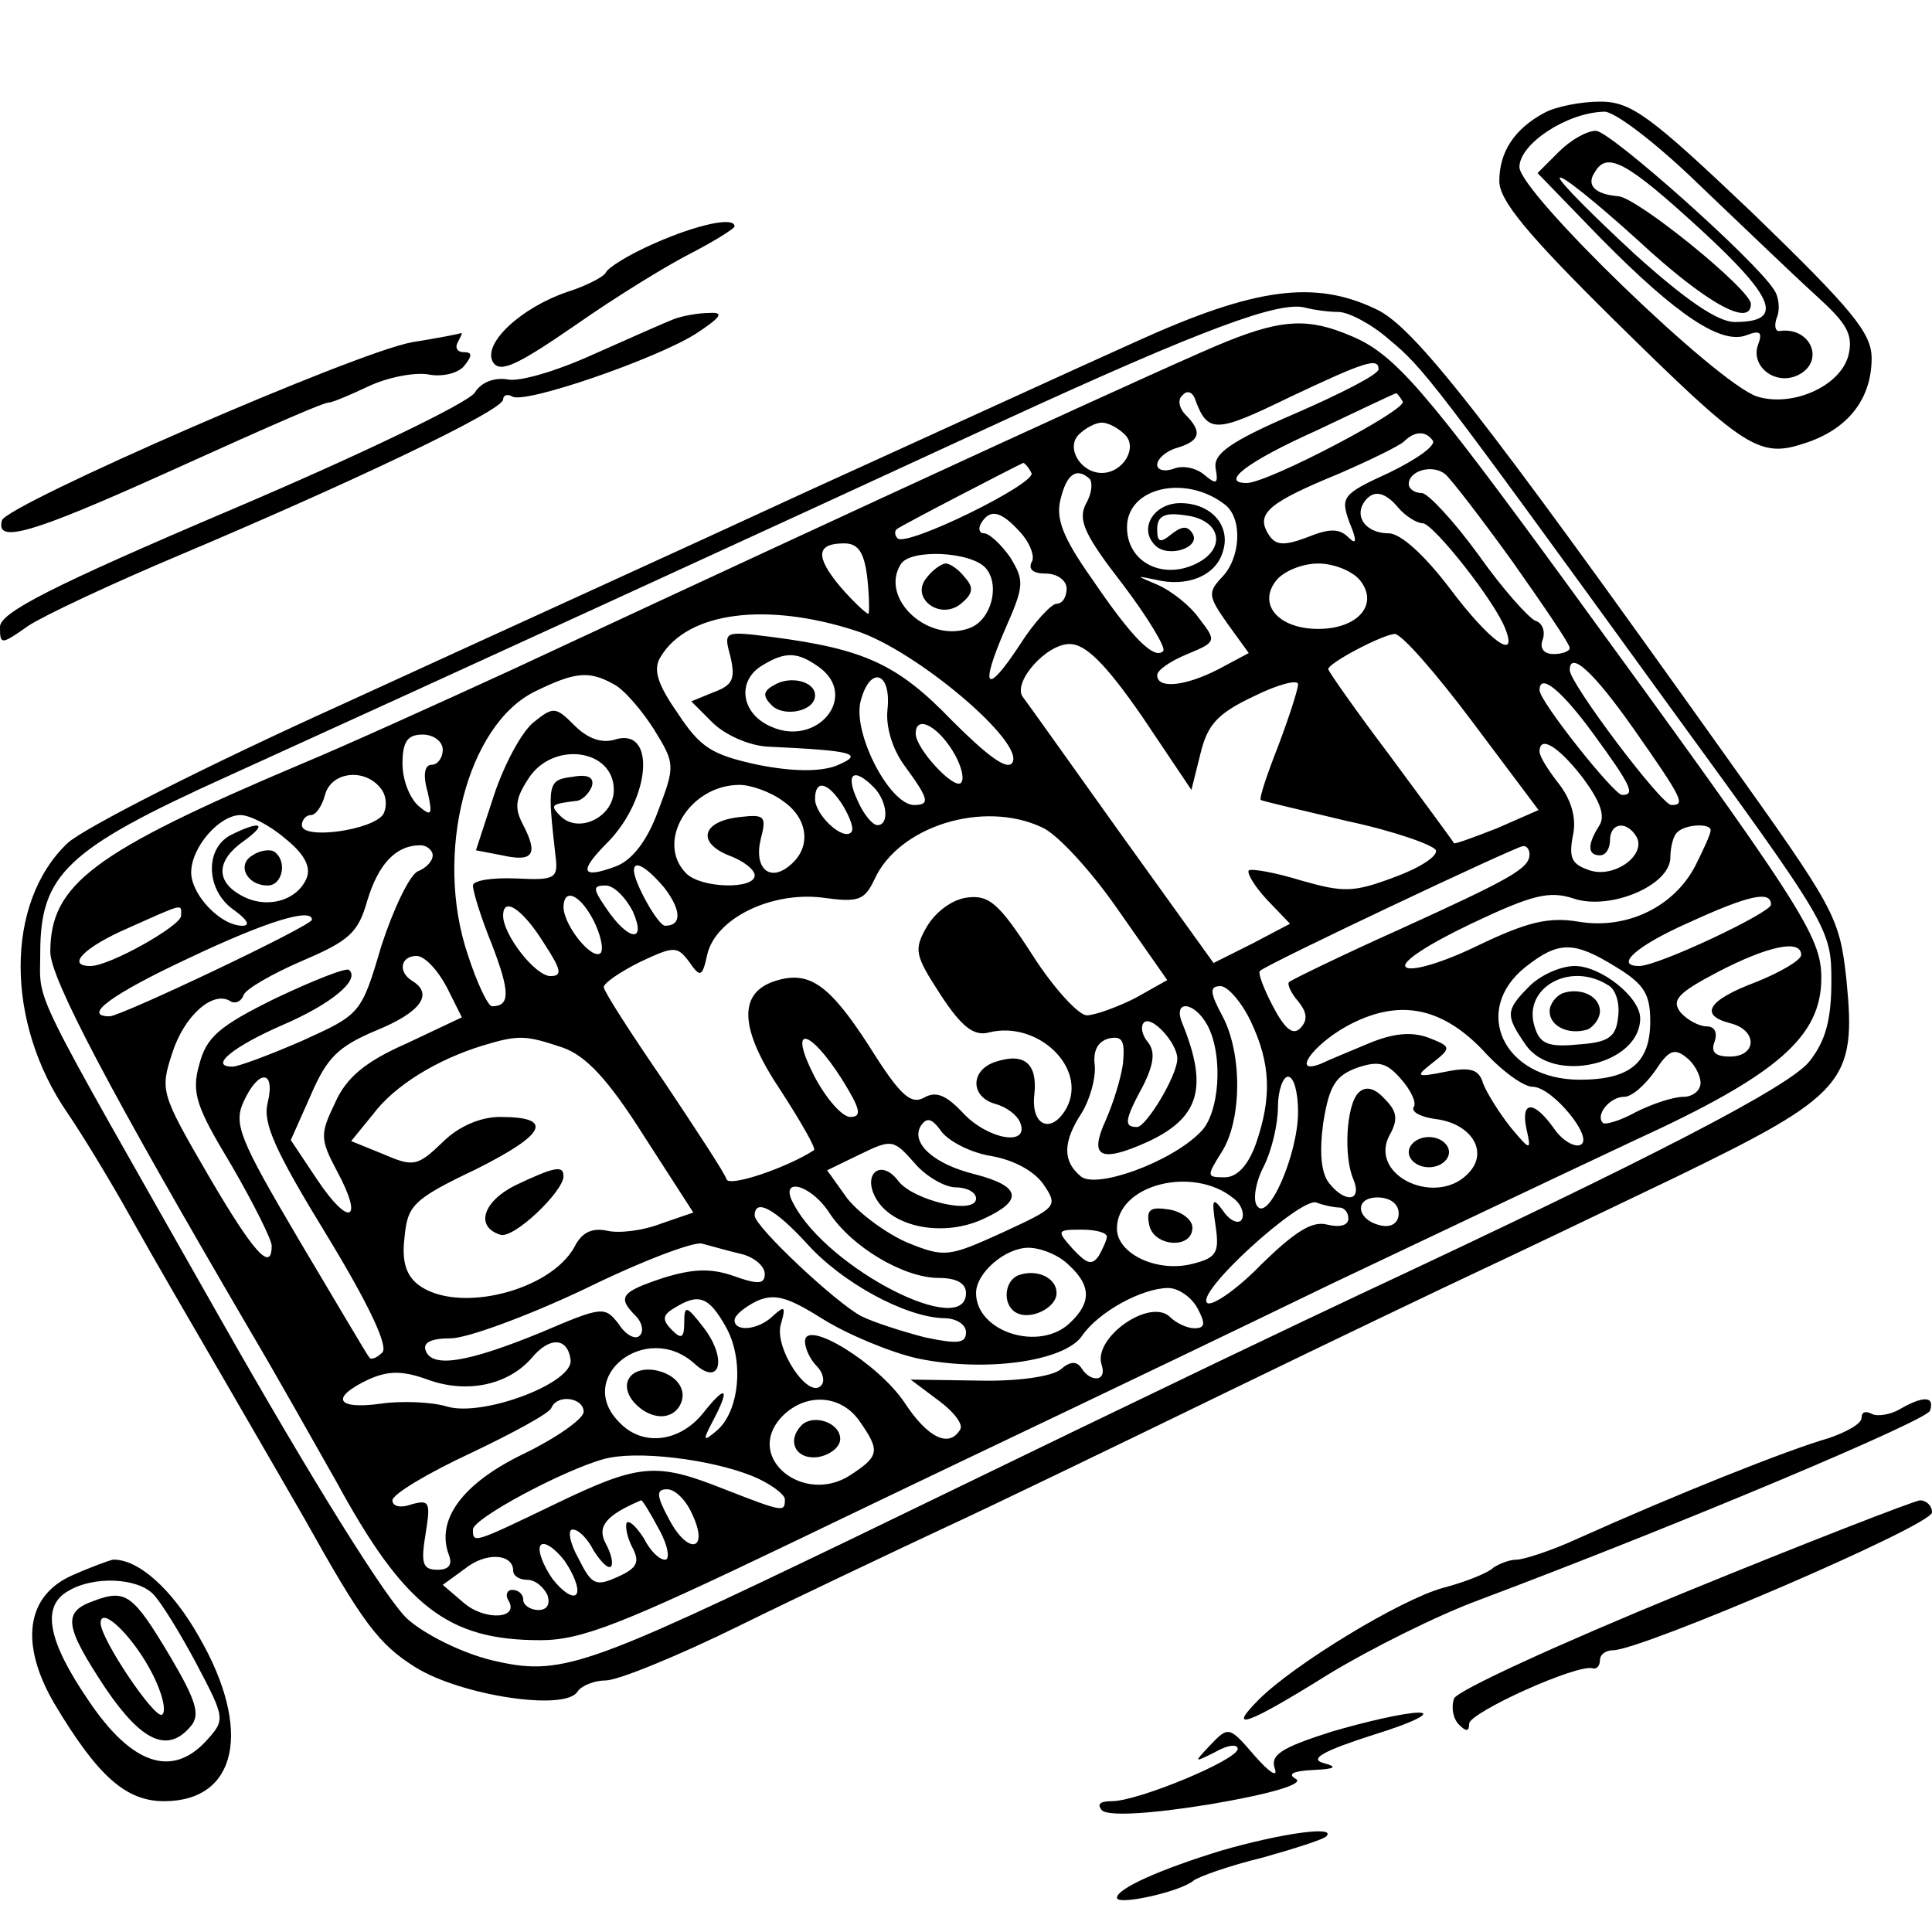 <?xml version="1.0" standalone="no"?>
<!DOCTYPE svg PUBLIC "-//W3C//DTD SVG 20010904//EN"
 "http://www.w3.org/TR/2001/REC-SVG-20010904/DTD/svg10.dtd">
<svg version="1.0" xmlns="http://www.w3.org/2000/svg"
 width="192pt" height="192pt" viewBox="0 0 192 192"
 preserveAspectRatio="xMidYMid meet">
<g transform="translate(0,192) scale(0.1,-0.1)"
fill="#000000" stroke="none">
<path d="M1535 1808 c-30 -16 -45 -39 -45 -68 0 -19 27 -52 113 -137 132 -130
145 -139 192 -123 42 14 65 44 65 84 0 25 -19 48 -117 143 -104 99 -122 112
-153 112 -19 0 -44 -5 -55 -11z m154 -72 c42 -40 93 -89 115 -109 31 -28 38
-39 33 -60 -8 -31 -56 -52 -91 -41 -41 14 -236 203 -236 228 0 23 47 54 84 55
10 1 53 -32 95 -73z"/>
<path d="M1549 1769 l-21 -21 63 -65 c76 -77 120 -106 145 -96 13 5 16 3 11
-10 -7 -20 15 -39 37 -31 31 12 17 50 -16 45 -4 0 -5 6 -2 14 3 7 2 20 -3 27
-18 29 -163 158 -177 158 -9 0 -25 -9 -37 -21z m141 -77 c75 -69 83 -92 34
-92 -17 0 -49 22 -100 68 -40 37 -74 71 -74 75 0 5 35 -23 78 -62 67 -62 112
-87 112 -63 0 14 -113 106 -132 107 -23 2 -32 11 -23 24 12 21 32 10 105 -57z"/>
<path d="M650 1678 c-25 -11 -46 -24 -48 -29 -2 -4 -19 -13 -38 -19 -47 -16
-85 -52 -74 -70 7 -11 24 -3 82 37 40 28 92 60 116 72 23 12 42 24 42 26 0 10
-37 2 -80 -17z"/>
<path d="M1130 1581 c-58 -26 -204 -93 -325 -148 -121 -56 -330 -151 -465
-213 -135 -61 -257 -123 -273 -138 -62 -59 -62 -178 0 -268 15 -22 43 -68 63
-104 20 -36 63 -110 95 -165 32 -55 67 -116 78 -135 57 -102 73 -124 110 -147
45 -28 149 -44 161 -24 4 6 17 11 28 11 12 0 71 24 132 54 61 30 152 73 201
96 50 23 178 85 285 137 107 52 220 106 250 120 30 14 118 56 195 93 169 82
180 95 170 196 -7 64 -11 70 -123 227 -238 334 -307 423 -345 440 -61 29 -120
21 -237 -32z m200 29 c10 0 33 -12 50 -27 35 -29 42 -38 277 -362 161 -221
163 -224 163 -276 0 -39 -6 -60 -22 -80 -20 -25 -155 -95 -448 -232 -76 -36
-134 -63 -505 -243 -266 -128 -288 -136 -356 -120 -29 7 -66 25 -84 41 -20 18
-94 136 -188 302 -191 337 -177 307 -177 360 0 78 26 103 185 175 209 95 545
249 770 353 200 92 278 121 303 113 8 -2 22 -4 32 -4z"/>
<path d="M1220 1581 c-41 -16 -354 -160 -710 -326 -74 -34 -169 -77 -210 -94
-208 -88 -250 -120 -250 -187 0 -26 59 -138 200 -379 26 -44 63 -110 84 -147
68 -125 111 -158 203 -158 41 0 81 16 248 96 110 53 236 113 280 134 44 21
161 77 260 125 99 47 234 111 300 142 142 65 185 103 185 161 0 42 -19 71
-253 392 -141 193 -171 228 -214 246 -42 18 -68 17 -123 -5z m150 -28 c0 -5
-37 -24 -83 -44 -65 -28 -81 -40 -79 -54 3 -16 1 -17 -11 -7 -8 7 -22 10 -31
6 -9 -3 -16 -1 -16 4 0 6 9 14 20 17 23 7 25 16 8 33 -6 6 -8 15 -3 19 4 5 9
4 12 -2 13 -36 20 -36 94 0 76 36 89 40 89 28z m24 -32 c5 -8 -134 -81 -155
-81 -27 0 0 21 69 52 42 20 78 37 79 37 1 1 4 -3 7 -8z m-276 -33 c13 -13 -2
-38 -23 -38 -21 0 -36 25 -23 38 7 7 17 12 23 12 6 0 16 -5 23 -12z m306 -6
c3 -5 -17 -19 -44 -32 -46 -21 -48 -24 -39 -49 8 -19 7 -23 -1 -15 -9 9 -19 9
-41 0 -24 -9 -32 -8 -39 4 -12 20 2 31 70 59 30 13 59 27 65 32 11 11 22 11
29 1z m-399 -32 c6 -10 -124 -74 -133 -65 -3 3 -3 7 -1 9 3 3 121 64 126 66 1
0 5 -4 8 -10z m478 -88 c31 -44 57 -82 57 -86 0 -3 -7 -6 -16 -6 -10 0 -14 6
-11 14 3 8 0 17 -7 19 -7 3 -33 32 -57 66 -24 33 -50 61 -56 61 -7 0 -13 4
-13 9 0 13 23 20 36 10 6 -5 36 -44 67 -87z m-420 82 c3 -4 2 -15 -4 -25 -8
-16 -1 -31 37 -80 25 -33 43 -63 40 -66 -9 -9 -31 13 -71 72 -29 41 -36 60
-31 79 6 25 16 32 29 20z m135 -26 c17 -14 15 -53 -4 -72 -14 -15 -13 -19 6
-46 l21 -29 -30 -16 c-33 -17 -61 -20 -61 -6 0 5 13 14 30 21 29 12 29 13 12
35 -9 13 -28 28 -42 34 -21 9 -22 9 -2 5 32 -8 60 4 67 27 9 26 -11 49 -42 49
-26 0 -42 -25 -25 -42 13 -13 46 -2 37 12 -5 8 -11 7 -21 -1 -11 -9 -14 -8
-14 5 0 13 7 17 27 14 37 -4 43 -34 10 -49 -33 -15 -67 3 -67 37 0 40 59 53
98 22z m172 -3 c7 -8 18 -15 24 -15 11 -1 72 -78 82 -105 13 -33 -16 -12 -55
40 -25 33 -49 55 -61 55 -21 0 -34 15 -25 30 9 14 21 12 35 -5z m-376 -24 c10
-11 15 -25 11 -30 -3 -7 2 -11 14 -11 12 0 21 -7 21 -15 0 -8 -4 -15 -10 -15
-5 0 -22 -18 -36 -40 -34 -52 -41 -45 -15 15 19 43 19 48 5 71 -9 13 -21 24
-26 24 -5 0 -6 5 -3 10 9 15 20 12 39 -9z m-152 -46 c2 -19 2 -35 1 -35 -2 0
-15 12 -28 27 -25 30 -24 43 4 43 14 0 20 -9 23 -35z m118 10 c14 -17 5 -51
-16 -59 -41 -16 -90 29 -69 63 9 16 71 13 85 -4z m371 -11 c20 -24 -1 -49 -41
-49 -40 0 -61 25 -41 49 8 9 26 16 41 16 15 0 33 -7 41 -16z m-500 -51 c59
-19 168 -111 155 -131 -5 -8 -25 7 -60 42 -54 56 -87 71 -179 83 -48 6 -48 6
-41 -20 5 -22 2 -28 -17 -35 l-22 -9 21 -21 c12 -12 36 -23 55 -24 86 -4 97
-7 68 -19 -16 -6 -43 -6 -78 1 -46 10 -57 17 -80 52 -21 30 -24 44 -16 56 27
44 105 54 194 25z m612 -90 l66 -88 -41 -18 c-23 -9 -42 -16 -43 -15 -1 2 -29
40 -63 86 -34 45 -62 85 -62 87 0 6 53 34 66 35 7 0 41 -39 77 -87z m-328 5
l49 -73 9 36 c7 29 17 40 53 57 24 12 44 17 44 12 0 -5 -9 -33 -20 -62 -11
-28 -19 -52 -17 -53 1 -1 40 -10 86 -21 47 -10 86 -24 88 -29 2 -6 -17 -18
-42 -27 -40 -15 -50 -15 -92 -3 -26 8 -49 12 -52 10 -2 -3 6 -16 18 -29 l23
-24 -38 -20 -38 -19 -92 128 c-50 70 -94 132 -98 137 -9 15 24 52 47 52 16 0
36 -20 72 -72z m-321 49 c40 -29 -2 -80 -48 -59 -30 13 -34 46 -8 61 23 14 35
13 56 -2z m810 -62 c49 -70 51 -75 37 -75 -10 0 -101 121 -101 134 0 20 24 -2
64 -59z m-1014 45 c10 -5 28 -26 40 -45 21 -34 21 -36 4 -81 -11 -30 -26 -49
-42 -55 -35 -13 -37 -5 -8 24 43 44 48 115 7 102 -13 -4 -27 1 -40 14 -19 19
-21 19 -41 3 -12 -10 -29 -42 -39 -72 l-18 -55 26 -5 c31 -7 36 1 21 30 -9 17
-8 26 5 46 24 38 85 30 85 -11 0 -27 -35 -44 -53 -26 -11 11 -9 12 15 15 6 0
13 7 16 14 3 9 -3 13 -19 10 -25 -3 -25 -7 -17 -78 3 -23 0 -25 -39 -23 -24 1
-43 -2 -43 -7 0 -6 8 -32 19 -59 18 -47 18 -61 0 -61 -4 0 -15 23 -24 51 -34
100 -1 229 67 262 39 19 53 21 78 7z m272 -25 c-2 -17 5 -40 17 -56 24 -33 26
-39 9 -39 -24 1 -60 70 -53 102 9 37 31 31 27 -7z m702 -25 c38 -52 41 -60 28
-60 -8 0 -82 93 -82 104 0 18 22 0 54 -44z m-638 -15 c9 -14 13 -29 9 -33 -7
-7 -45 34 -45 49 0 18 20 9 36 -16z m-506 0 c0 -8 -5 -15 -11 -15 -7 0 -9 -10
-4 -27 5 -23 4 -25 -9 -14 -9 8 -16 26 -16 42 0 22 5 29 20 29 11 0 20 -7 20
-15z m1133 -28 c17 -23 23 -38 16 -48 -12 -19 -11 -29 1 -29 6 0 10 7 10 15 0
17 16 20 26 4 11 -18 -21 -42 -46 -34 -18 6 -21 12 -17 34 4 17 -1 35 -13 51
-11 14 -20 28 -20 33 0 17 19 5 43 -26z m-1195 -10 c6 -7 7 -18 3 -26 -10 -16
-81 -26 -81 -11 0 5 4 10 9 10 5 0 11 9 14 20 6 23 39 27 55 7z m490 1 c14
-14 16 -38 4 -38 -5 0 -14 11 -20 25 -12 26 -4 33 16 13z m-90 -14 c25 -17 29
-46 7 -64 -20 -17 -36 -3 -29 26 6 23 4 25 -21 22 -37 -4 -43 -25 -11 -38 14
-5 26 -14 26 -20 0 -14 -53 -13 -68 2 -31 31 3 88 53 88 11 0 31 -7 43 -16z
m60 -5 c7 -12 11 -23 8 -26 -8 -9 -36 17 -36 33 0 20 13 17 28 -7z m-555 -32
c19 -15 26 -28 22 -39 -9 -23 -40 -32 -65 -18 -26 14 -25 35 2 54 25 18 17 21
-13 6 -26 -14 -24 -55 3 -74 14 -10 17 -16 9 -16 -22 0 -51 31 -51 53 0 25 28
57 49 57 9 0 29 -10 44 -23z m752 11 c15 -6 49 -43 76 -82 l49 -70 -32 -18
c-18 -9 -40 -17 -48 -17 -8 0 -33 27 -54 60 -33 51 -43 60 -65 57 -15 -2 -31
-14 -40 -29 -13 -23 -12 -28 14 -68 21 -32 33 -41 48 -37 48 12 98 -35 77 -75
-15 -27 -36 -18 -32 14 3 30 -10 41 -38 32 -26 -8 -26 -35 -1 -42 11 -3 22
-11 25 -19 9 -24 -33 -16 -57 10 -17 18 -27 22 -39 15 -13 -7 -24 3 -54 51
-40 62 -60 76 -94 65 -37 -12 -35 -48 6 -109 20 -31 35 -57 33 -59 -26 -17
-84 -37 -87 -29 -1 5 -30 49 -62 97 -33 48 -60 90 -60 94 0 4 16 15 36 25 34
16 37 16 49 0 11 -16 13 -15 18 8 9 36 64 62 114 56 36 -5 42 -3 52 18 24 53
108 79 166 52z m665 -3 c0 -4 -7 -19 -15 -35 -21 -41 -68 -64 -116 -56 -30 5
-51 0 -101 -24 -35 -17 -66 -26 -71 -21 -5 5 23 23 65 43 61 29 78 33 102 25
36 -12 96 13 96 41 0 10 3 22 7 25 8 8 33 9 33 2z m-1270 -25 c0 -6 -7 -13
-15 -16 -8 -4 -24 -37 -36 -74 -20 -68 -21 -68 -78 -94 -32 -14 -64 -26 -70
-26 -24 0 1 20 49 41 49 21 78 45 67 55 -2 3 -35 -10 -73 -28 -57 -28 -69 -39
-76 -66 -8 -28 -3 -42 32 -100 22 -38 40 -74 40 -80 0 -27 -18 -7 -63 70 -47
81 -48 84 -36 121 12 38 41 63 58 52 5 -3 11 0 13 6 2 6 28 21 58 34 47 20 56
28 65 60 11 36 28 55 53 55 6 0 12 -5 12 -10z m1090 1 c0 -14 -18 -24 -130
-75 -58 -26 -107 -50 -109 -52 -2 -2 2 -11 9 -19 9 -11 10 -19 2 -27 -7 -7
-15 -1 -27 22 -9 17 -15 33 -13 35 5 6 253 123 261 124 4 1 7 -3 7 -8z m-860
-33 c17 -22 18 -38 1 -38 -7 0 -31 43 -31 55 0 11 13 3 30 -17z m-31 -24 c14
-32 -5 -29 -27 4 -13 19 -13 22 0 22 8 0 20 -12 27 -26z m-39 -9 c7 -14 10
-28 7 -32 -8 -8 -36 26 -37 45 0 20 16 14 30 -13z m1170 16 c0 -8 -112 -61
-131 -61 -25 0 -3 20 49 43 61 28 82 32 82 18z m-1580 -11 c0 -10 -71 -50 -90
-50 -25 0 -6 19 38 38 56 25 52 24 52 12z m361 -28 c17 -26 18 -32 6 -32 -15
0 -47 41 -47 60 0 20 20 6 41 -28z m-231 24 c0 -6 -190 -96 -201 -96 -28 0 2
22 79 58 78 37 122 50 122 38z m1296 -47 c28 -17 34 -27 34 -54 0 -41 -20 -58
-70 -58 -76 0 -108 69 -54 112 33 26 48 26 90 0z m184 12 c0 -5 -20 -17 -45
-27 -48 -18 -57 -33 -25 -41 27 -7 26 -33 -1 -33 -15 0 -19 5 -15 15 3 9 0 15
-8 15 -7 0 -19 6 -26 14 -9 12 -3 19 37 40 50 26 83 33 83 17z m-1346 -32 l15
-30 -55 -26 c-41 -18 -60 -34 -71 -59 -15 -31 -15 -36 2 -68 27 -50 12 -56
-20 -8 l-26 39 20 45 c16 37 27 48 65 64 44 18 57 36 36 49 -15 9 -12 25 4 25
8 0 21 -14 30 -31z m799 -34 c20 -42 21 -76 5 -122 -8 -22 -19 -33 -31 -33
-18 0 -18 1 -3 25 20 31 21 97 1 135 -13 24 -13 30 -2 30 7 0 21 -16 30 -35z
m-43 -4 c16 -30 12 -88 -7 -106 -29 -30 -104 -57 -119 -44 -18 15 -18 34 1 63
8 13 14 34 13 47 -2 15 3 24 14 27 14 3 16 -3 14 -25 -2 -15 -10 -40 -17 -56
-17 -37 -6 -43 41 -22 52 24 61 54 35 118 -10 24 12 22 25 -2z m274 -25 c18
-20 40 -36 49 -36 20 0 63 -53 47 -58 -6 -2 -18 5 -26 17 -20 28 -33 27 -27
-1 5 -22 4 -22 -16 2 -11 14 -23 33 -27 43 -4 14 -12 17 -37 12 -30 -6 -31 -5
-13 9 19 15 18 16 -5 25 -17 6 -35 4 -59 -6 -19 -8 -41 -17 -47 -20 -30 -12
-9 18 25 37 51 28 94 20 136 -24z m-304 -8 c0 -17 -31 -68 -40 -68 -13 0 -13
6 6 41 11 22 12 34 5 43 -6 7 -8 16 -4 20 8 7 33 -21 33 -36z m-611 11 c23 -8
45 -31 81 -88 l49 -76 -32 -11 c-18 -7 -42 -10 -54 -7 -15 3 -25 -2 -32 -16
-24 -44 -116 -67 -155 -38 -12 9 -17 23 -14 47 3 32 8 38 71 68 70 35 78 52
24 52 -19 0 -41 -9 -57 -25 -25 -24 -29 -25 -59 -12 l-32 13 22 27 c21 28 63
54 109 68 36 11 43 10 79 -2z m278 -32 c18 -29 20 -37 8 -37 -8 0 -24 18 -36
41 -26 51 -5 48 28 -4z m853 -3 c0 -8 -8 -14 -17 -14 -10 0 -31 -7 -47 -15
-16 -9 -31 -13 -33 -11 -8 8 7 26 21 26 8 0 21 12 31 26 13 20 19 23 31 13 8
-6 14 -18 14 -25z m-285 -24 c-3 -5 7 -10 21 -12 35 -4 53 -31 35 -52 -31 -37
-102 -5 -80 36 9 16 7 24 -5 36 -10 11 -19 13 -26 6 -12 -12 -15 -63 -5 -86 9
-22 -8 -24 -24 -4 -8 10 -10 30 -6 60 6 37 12 47 34 55 21 7 29 5 43 -11 10
-11 16 -24 13 -28z m-1139 4 c-5 -20 7 -47 59 -132 42 -69 61 -110 55 -116 -5
-5 -11 -8 -13 -5 -2 2 -33 55 -70 117 -59 100 -65 115 -55 137 15 33 32 32 24
-1z m1024 -9 c0 -42 -30 -111 -41 -93 -4 6 -1 24 7 39 8 16 14 42 14 59 0 16
5 30 10 30 6 0 10 -16 10 -35z m-304 -44 c22 -4 42 -15 51 -28 15 -22 13 -23
-41 -48 -53 -24 -57 -25 -94 -10 -21 9 -48 29 -60 44 l-20 28 33 16 c31 15 33
15 54 -9 11 -13 30 -24 41 -24 11 0 20 -5 20 -11 0 -17 -62 -2 -77 17 -17 23
-36 8 -23 -16 16 -30 68 -40 108 -21 39 18 37 32 -9 44 -41 10 -64 31 -54 48
6 9 11 8 21 -6 8 -10 30 -21 50 -24z m240 -42 c8 -6 11 -16 8 -21 -3 -5 -12
-1 -18 8 -11 15 -12 13 -8 -14 4 -27 1 -32 -23 -38 -35 -9 -75 10 -75 35 0 44
76 63 116 30z m-402 -14 c22 -34 74 -65 109 -65 17 0 27 -5 27 -15 0 -46 -137
24 -171 88 -16 28 16 21 35 -8z m507 5 c5 0 9 -5 9 -11 0 -7 -9 -9 -21 -6 -15
4 -32 -7 -65 -39 -24 -25 -49 -42 -54 -39 -14 9 92 105 108 100 8 -3 18 -5 23
-5z m59 -6 c0 -9 -7 -14 -17 -12 -25 5 -28 28 -4 28 12 0 21 -6 21 -16z m-588
-30 c35 -39 98 -73 136 -74 12 0 22 -6 22 -14 0 -11 -8 -12 -41 -5 -23 6 -51
15 -63 21 -25 13 -106 89 -106 100 0 18 21 6 52 -28z m298 7 c0 -3 -4 -12 -8
-19 -7 -10 -12 -8 -26 7 -16 18 -16 19 9 19 14 0 25 -3 25 -7z m-364 -17 c13
-3 24 -12 24 -20 0 -10 -6 -11 -31 -2 -23 8 -41 7 -70 -2 -42 -14 -46 -19 -27
-38 6 -6 8 -15 4 -19 -4 -5 -14 0 -21 11 -14 18 -16 18 -77 -8 -73 -30 -109
-36 -115 -18 -3 8 6 12 25 12 16 0 76 22 133 49 57 28 110 48 117 45 8 -2 25
-7 38 -10z m326 -11 c22 -20 23 -37 2 -57 -30 -30 -94 -10 -94 29 0 20 29 45
52 45 12 0 30 -7 40 -17z m-150 -93 c67 -14 145 -3 163 22 16 24 60 48 86 48
10 0 23 -9 29 -20 8 -15 8 -20 -3 -20 -7 0 -18 5 -24 11 -20 20 -78 -21 -68
-48 5 -16 -11 -17 -20 -3 -5 8 -12 7 -21 -1 -9 -7 -43 -12 -82 -11 l-67 1 28
-21 c15 -11 25 -24 21 -29 -11 -18 -32 -8 -55 27 -26 39 -99 84 -99 61 0 -7 5
-18 12 -25 6 -6 8 -15 4 -19 -13 -14 -47 38 -40 61 5 17 4 19 -7 9 -15 -15
-39 -17 -39 -5 0 5 10 13 22 19 18 8 31 4 66 -18 24 -15 67 -33 94 -39z m-191
32 c19 -33 14 -85 -9 -104 -13 -11 -14 -10 -4 9 18 34 14 38 -9 9 -23 -29 -60
-34 -83 -10 -46 45 26 102 74 59 26 -24 33 5 9 36 -17 22 -19 22 -19 5 0 -16
-3 -17 -12 -8 -10 10 -10 15 2 22 24 15 34 12 51 -18z m-154 -33 c4 -23 -86
-57 -122 -47 -16 5 -47 6 -67 3 -44 -6 -50 6 -12 24 20 9 34 9 59 0 38 -14 79
-6 103 21 18 22 36 21 39 -1z m13 -52 c0 -7 -27 -26 -60 -42 -60 -29 -87 -65
-74 -100 4 -10 0 -15 -11 -15 -15 0 -17 6 -12 36 5 31 4 34 -14 29 -11 -4 -19
-2 -19 4 0 6 35 27 78 47 42 20 79 40 80 45 6 14 32 10 32 -4z m274 -9 c21
-30 20 -35 -9 -54 -46 -30 -105 17 -69 57 23 25 59 24 78 -3z m-106 -55 c17
-7 32 -18 32 -23 0 -13 -1 -13 -60 10 -68 27 -84 26 -169 -15 -81 -39 -81 -39
-81 -25 0 11 90 59 130 70 32 9 106 0 148 -17z m-60 -38 c17 -36 -4 -41 -23
-5 -13 24 -13 30 -2 30 8 0 19 -11 25 -25z m-33 -15 c9 -16 11 -30 6 -30 -6 0
-15 9 -21 21 -7 11 -14 18 -17 16 -2 -3 0 -14 5 -24 8 -15 6 -21 -14 -30 -22
-10 -26 -8 -39 18 -9 16 -11 29 -6 29 6 0 15 -9 21 -21 7 -11 14 -18 17 -16 3
3 0 14 -5 23 -9 17 0 28 35 43 1 1 9 -12 18 -29z m-82 -64 c-3 -5 -14 2 -24
15 -9 13 -15 28 -12 33 3 5 14 -2 24 -15 9 -13 15 -28 12 -33z m-63 23 c0 -5
6 -9 14 -9 8 0 16 -7 20 -15 3 -9 0 -15 -9 -15 -8 0 -15 5 -15 10 0 6 -5 10
-11 10 -5 0 -7 -5 -4 -10 12 -19 -23 -21 -44 -3 l-21 18 22 16 c21 17 48 15
48 -2z"/>
<path d="M921 1346 c-17 -20 13 -43 34 -26 12 10 13 16 4 26 -6 8 -15 14 -19
14 -4 0 -13 -6 -19 -14z"/>
<path d="M769 1239 c-11 -6 -11 -11 -2 -20 12 -12 43 -6 43 10 0 14 -25 20
-41 10z"/>
<path d="M251 1070 c-16 -9 -6 -30 15 -30 15 0 20 25 6 34 -4 2 -14 1 -21 -4z"/>
<path d="M1520 940 c-24 -24 -24 -29 -4 -58 27 -40 114 -20 114 26 0 21 -39
52 -65 52 -14 0 -34 -9 -45 -20z m78 1 c8 -4 12 -19 10 -32 -2 -20 -10 -25
-40 -27 -30 -3 -38 1 -43 18 -12 38 35 65 73 41z"/>
<path d="M1553 933 c-7 -3 -13 -11 -13 -18 0 -15 19 -24 38 -18 6 3 12 11 12
18 0 15 -19 24 -37 18z"/>
<path d="M512 742 c-32 -16 -40 -41 -15 -49 13 -5 63 43 63 58 0 11 -8 10 -48
-9z"/>
<path d="M1400 775 c0 -8 9 -15 20 -15 11 0 20 7 20 15 0 8 -9 15 -20 15 -11
0 -20 -7 -20 -15z"/>
<path d="M1142 703 c4 -22 43 -25 43 -3 0 8 -11 16 -23 18 -19 3 -23 0 -20
-15z"/>
<path d="M1013 653 c-15 -5 -17 -29 -4 -37 14 -9 41 4 41 19 0 15 -19 24 -37
18z"/>
<path d="M625 550 c-10 -17 20 -44 40 -36 9 3 15 14 13 23 -4 21 -43 30 -53
13z"/>
<path d="M797 504 c-16 -16 -6 -35 16 -32 12 2 22 10 22 18 0 16 -26 25 -38
14z"/>
<path d="M670 1603 c-8 -3 -44 -19 -80 -35 -35 -16 -74 -28 -86 -25 -13 2 -26
-3 -32 -13 -6 -10 -114 -62 -241 -116 -181 -77 -231 -103 -231 -117 0 -18 1
-18 28 1 15 10 83 42 152 71 168 71 320 143 320 154 0 4 4 6 9 3 12 -8 142 37
182 62 26 17 29 22 14 21 -11 0 -27 -3 -35 -6z"/>
<path d="M410 1580 c-57 -10 -402 -161 -408 -177 -7 -24 30 -13 163 47 117 53
157 70 162 70 3 0 20 7 39 16 19 9 45 14 59 12 14 -3 30 1 36 8 9 11 8 14 0
14 -7 0 -9 5 -6 10 3 6 5 9 3 9 -2 -1 -23 -5 -48 -9z"/>
<path d="M1887 519 c-9 -5 -22 -7 -27 -4 -6 3 -10 2 -10 -4 0 -6 -15 -14 -32
-20 -42 -12 -152 -56 -250 -100 -26 -12 -54 -21 -61 -21 -7 0 -17 -4 -23 -8
-5 -5 -27 -14 -50 -20 -43 -12 -148 -76 -183 -111 -33 -33 -11 -25 69 25 41
25 109 59 150 74 202 76 444 178 448 188 5 15 -7 15 -31 1z"/>
<path d="M1673 337 c-122 -50 -225 -97 -228 -105 -3 -9 -1 -20 5 -26 7 -7 10
-7 10 1 0 11 108 60 123 55 4 -1 7 3 7 8 0 6 6 10 13 10 28 0 317 124 317 137
0 7 -6 12 -12 12 -7 -1 -113 -42 -235 -92z"/>
<path d="M73 355 c-47 -20 -54 -68 -19 -128 43 -72 71 -97 109 -97 73 0 88 71
35 163 -27 48 -61 78 -86 77 -4 -1 -21 -7 -39 -15z m79 -19 c8 -8 27 -39 43
-69 29 -55 29 -56 10 -77 -34 -37 -74 -24 -117 40 -41 60 -47 94 -20 109 25
15 68 13 84 -3z"/>
<path d="M93 329 c-31 -11 -29 -25 12 -87 36 -53 62 -65 85 -37 9 11 5 25 -21
69 -37 62 -44 67 -76 55z m55 -66 c13 -23 18 -44 13 -47 -7 -5 -61 75 -61 91
0 17 29 -10 48 -44z"/>
<path d="M1323 199 c-50 -16 -61 -23 -56 -37 3 -9 -6 -3 -20 13 -25 29 -26 30
-44 11 -17 -18 -17 -18 5 -7 12 7 22 8 22 3 0 -11 -99 -52 -125 -52 -12 0 -15
-3 -10 -9 6 -6 47 -4 108 6 59 10 93 20 85 25 -9 5 -3 8 17 9 22 1 25 3 10 7
-14 4 0 12 50 28 39 12 59 22 45 22 -14 0 -53 -9 -87 -19z"/>
<path d="M1214 81 c-62 -19 -104 -38 -104 -47 0 -8 63 6 76 17 5 4 36 15 69
23 32 9 60 18 63 21 11 11 -45 3 -104 -14z"/>
</g>
</svg>
